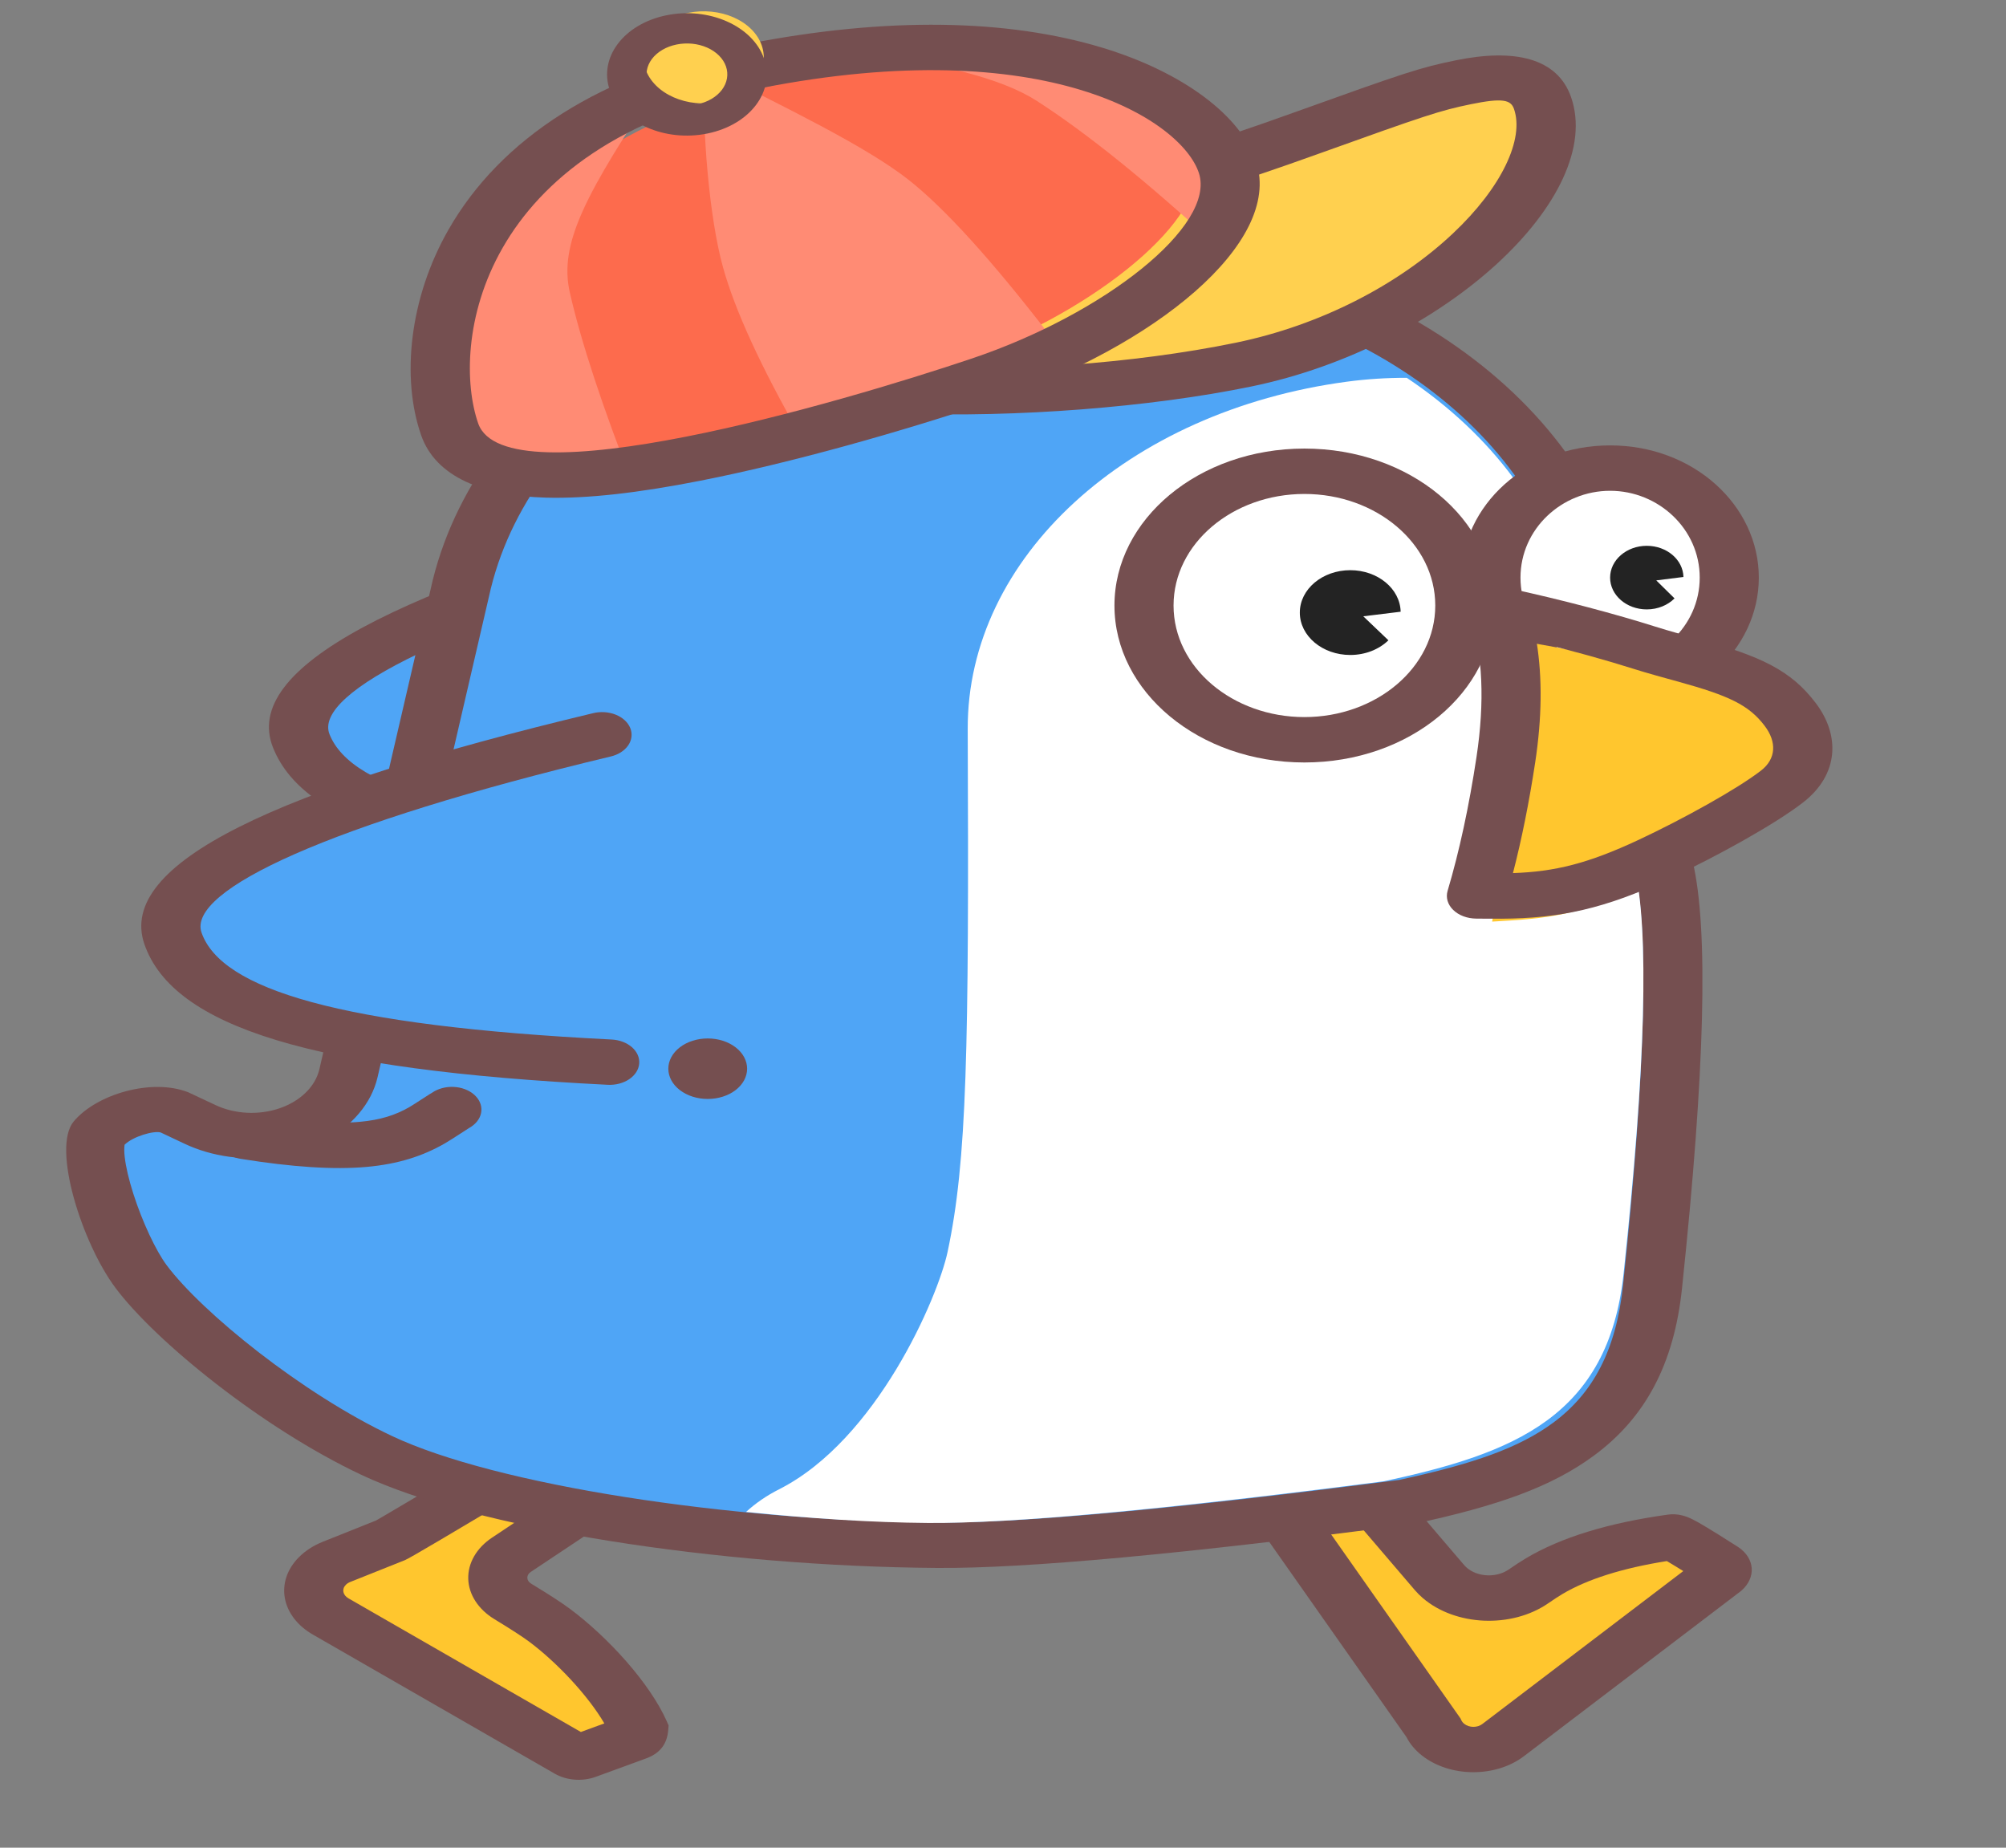 <svg width="152" height="140" viewBox="0 0 152 140" fill="none" xmlns="http://www.w3.org/2000/svg">
<rect x="0" y="0" width="152" height="140" fill="#808080" stroke="none"/>
<path d="M38.748 117.806L46.177 112.859C46.262 112.803 46.33 112.733 46.374 112.653C46.419 112.574 46.441 112.488 46.436 112.402C46.432 112.315 46.402 112.231 46.35 112.154C46.297 112.078 46.222 112.012 46.132 111.961L42.26 109.752C42.118 109.671 41.945 109.63 41.77 109.635C41.594 109.64 41.425 109.691 41.292 109.779C33.692 114.32 29.809 116.622 29.644 116.689L25.508 118.339C25.085 118.508 24.716 118.746 24.427 119.036C24.17 119.294 23.982 119.589 23.875 119.903C23.768 120.217 23.744 120.544 23.804 120.865C23.863 121.186 24.006 121.495 24.223 121.774C24.44 122.053 24.727 122.295 25.067 122.487L43.383 133.019C43.613 133.15 43.92 133.174 44.179 133.079L48.007 131.679C48.239 131.595 48.369 131.358 48.4 130.971C47.078 127.99 43.719 124.694 41.623 123.133C41.086 122.733 40.162 122.136 38.851 121.338C38.544 121.151 38.287 120.92 38.096 120.657C37.906 120.394 37.784 120.105 37.739 119.806C37.693 119.507 37.725 119.204 37.832 118.914C37.94 118.624 38.12 118.354 38.363 118.118C38.478 118.004 38.607 117.899 38.748 117.806Z" fill="#FFC62E"/>
<path d="M29.107 114.852C29.843 114.42 30.578 113.986 31.311 113.551C33.244 112.404 36.103 110.7 39.885 108.441C40.405 108.114 41.052 107.929 41.724 107.916C42.397 107.903 43.055 108.064 43.595 108.371L47.467 110.58C47.827 110.785 48.122 111.049 48.331 111.353C48.54 111.657 48.658 111.994 48.675 112.337C48.692 112.681 48.608 113.023 48.429 113.339C48.251 113.654 47.983 113.935 47.644 114.16L40.215 119.106C40.132 119.161 40.066 119.23 40.021 119.307C39.977 119.384 39.955 119.468 39.957 119.552C39.96 119.636 39.986 119.719 40.035 119.795C40.085 119.87 40.155 119.937 40.241 119.989C41.606 120.818 42.577 121.448 43.182 121.898C46.068 124.045 49.24 127.53 50.52 130.415L50.661 130.735L50.635 131.074C50.56 132.02 50.122 132.808 48.969 133.23L45.141 134.63C44.645 134.811 44.095 134.885 43.548 134.843C43.002 134.802 42.481 134.647 42.041 134.395L23.732 123.866C23.153 123.538 22.666 123.125 22.297 122.65C21.929 122.176 21.687 121.65 21.586 121.103C21.485 120.556 21.527 119.999 21.709 119.465C21.891 118.93 22.21 118.429 22.648 117.99C23.137 117.499 23.761 117.097 24.476 116.812L28.482 115.213C28.672 115.105 28.861 114.996 29.107 114.852ZM42.758 111.079L42.697 111.116C42.717 111.104 42.738 111.092 42.758 111.079ZM40.065 124.366C39.594 124.016 38.718 123.447 37.462 122.683C36.859 122.317 36.37 121.853 36.027 121.325C35.685 120.797 35.498 120.217 35.481 119.627C35.464 119.038 35.617 118.452 35.928 117.913C36.239 117.373 36.701 116.893 37.282 116.506L43.311 112.492L41.819 111.642C33.534 116.591 31.036 118.07 30.676 118.214L26.541 119.864C26.409 119.916 26.295 119.99 26.205 120.08C25.883 120.403 25.967 120.857 26.409 121.109L44.014 131.232L45.792 130.581C44.535 128.435 42.164 125.928 40.065 124.366Z" fill="#754F50"/>
<path d="M109.074 119.533L101.814 111.042C101.713 110.923 101.557 110.836 101.378 110.8C101.199 110.763 101.008 110.779 100.843 110.844L96.573 112.53C96.152 112.741 96.058 113.104 96.287 113.373L108.614 130.909C108.771 131.247 109.02 131.557 109.346 131.815C109.641 132.048 109.992 132.234 110.381 132.362C110.77 132.49 111.187 132.558 111.61 132.561C112.033 132.564 112.453 132.502 112.844 132.38C113.236 132.257 113.592 132.076 113.892 131.847L130.277 119.379C130.591 119.102 130.557 118.733 130.243 118.522C128.065 117.126 126.9 116.438 126.75 116.46C122.599 117.041 119.349 118.03 117.001 119.429C116.59 119.678 116.191 119.938 115.804 120.209V120.209C115.324 120.539 114.756 120.785 114.141 120.931C113.525 121.078 112.876 121.12 112.237 121.056C111.598 120.992 110.985 120.823 110.439 120.56C109.893 120.297 109.427 119.947 109.074 119.533Z" fill="#FFC62E"/>
<path d="M95.346 111.092L95.446 111.042L99.82 109.315C100.476 109.056 101.234 108.992 101.948 109.137C102.662 109.281 103.281 109.623 103.686 110.097L110.946 118.589C111.122 118.796 111.355 118.971 111.628 119.103C111.901 119.234 112.208 119.319 112.528 119.351C112.847 119.383 113.172 119.361 113.48 119.288C113.787 119.215 114.071 119.091 114.311 118.926C114.737 118.628 115.178 118.342 115.631 118.068C118.293 116.482 121.872 115.393 126.35 114.766C126.724 114.71 127.11 114.73 127.471 114.824C127.615 114.859 127.741 114.901 127.863 114.948C128.003 115.004 128.139 115.066 128.288 115.141C128.505 115.25 128.77 115.4 129.101 115.595C129.712 115.956 130.568 116.489 131.72 117.228C132.987 118.082 133.067 119.535 131.968 120.507L131.854 120.6L115.47 133.068C114.96 133.457 114.354 133.764 113.689 133.972C113.023 134.18 112.31 134.284 111.591 134.279C110.872 134.274 110.162 134.16 109.502 133.942C108.841 133.725 108.243 133.409 107.742 133.013C107.236 132.614 106.839 132.142 106.574 131.623L94.349 114.234C93.504 113.154 93.965 111.788 95.346 111.092ZM118.374 120.787C118.111 120.944 117.75 121.18 117.298 121.491C114.535 123.39 110.287 123.21 107.813 121.088C107.59 120.897 107.386 120.694 107.203 120.479L100.677 112.846L98.944 113.53L110.669 130.21L110.727 130.336C110.776 130.443 110.855 130.539 110.955 130.618C111.043 130.688 111.149 130.744 111.265 130.783C111.382 130.822 111.508 130.842 111.635 130.843C111.762 130.844 111.888 130.826 112.005 130.789C112.123 130.752 112.23 130.697 112.32 130.628L127.546 119.041C127.16 118.798 126.77 118.559 126.375 118.325C126.35 118.31 126.326 118.295 126.301 118.282C122.893 118.823 120.255 119.668 118.374 120.787Z" fill="#754F50"/>
<path d="M55.683 65.194C32.464 63.722 24.364 60.171 22.809 55.38C21.253 50.588 33.41 45.385 55.633 40.393" fill="#4FA5F6"/>
<path d="M56.393 62.899C35.734 62.423 26.661 59.885 24.969 55.636C23.709 52.468 34.269 47.14 55.327 41.476C55.604 41.401 55.86 41.285 56.079 41.135C56.298 40.984 56.477 40.802 56.604 40.599C56.732 40.395 56.806 40.174 56.822 39.949C56.839 39.724 56.797 39.498 56.7 39.285C56.602 39.072 56.452 38.875 56.255 38.707C56.059 38.538 55.822 38.401 55.557 38.304C55.292 38.206 55.005 38.149 54.711 38.136C54.417 38.124 54.123 38.156 53.846 38.23C30.088 44.62 18.274 50.581 20.686 56.641C23.153 62.838 33.811 65.819 56.258 66.336C56.554 66.345 56.849 66.309 57.126 66.23C57.403 66.151 57.658 66.031 57.874 65.876C58.09 65.721 58.264 65.534 58.387 65.328C58.509 65.121 58.576 64.897 58.585 64.67C58.594 64.443 58.544 64.217 58.439 64.004C58.333 63.792 58.174 63.598 57.97 63.434C57.766 63.269 57.522 63.137 57.251 63.045C56.981 62.953 56.689 62.904 56.393 62.899Z" fill="#754F50"/>
<path d="M28.535 110.273C37.105 114.317 55.463 116.972 71.033 117.084C77.576 117.131 89.402 116.041 106.514 113.815C116.671 111.627 124.032 108.729 125.218 97.5C126.941 81.173 127.223 70.532 126.058 65.578C125.117 61.566 123.459 54.547 121.082 44.519C117.667 30.112 101.409 19.646 82.44 19.646H73.572C54.729 19.646 38.541 29.978 34.993 44.267L26.405 81.315C25.683 84.432 21.807 86.508 17.749 85.954C16.827 85.828 15.943 85.569 15.145 85.192L13.245 84.295C11.585 83.637 8.607 84.544 7.468 85.906C6.328 87.267 8.76 94.149 10.695 96.733C12.631 99.314 19.964 106.23 28.535 110.273Z" fill="#4FA5F6"/>
<path d="M27.362 111.739C19.866 108.202 11.787 101.636 8.754 97.588C6.222 94.209 3.91 86.973 5.584 84.973C7.331 82.885 11.529 81.68 14.271 82.764L16.319 83.726C17.044 84.069 17.867 84.271 18.717 84.313C19.566 84.356 20.417 84.238 21.194 83.971C21.971 83.704 22.651 83.294 23.175 82.779C23.699 82.263 24.051 81.657 24.201 81.013L32.793 43.945C36.542 28.846 53.653 17.927 73.572 17.927H82.44C102.492 17.927 119.677 28.988 123.284 44.211C125.661 54.24 127.32 61.26 128.261 65.274C129.471 70.426 129.188 81.158 127.448 97.639C126.843 103.376 124.66 107.427 120.78 110.288C117.553 112.666 113.52 114.092 107.117 115.471C89.651 117.752 77.725 118.851 71.01 118.803C54.398 118.685 36.029 115.827 27.362 111.739ZM9.45 87.66C9.533 88.41 9.762 89.382 10.103 90.45C10.782 92.576 11.812 94.773 12.636 95.874C15.306 99.437 22.866 105.581 29.707 108.808C37.55 112.509 55.181 115.25 71.054 115.364C77.41 115.408 89.1 114.334 106.023 112.134C111.708 110.903 115.124 109.688 117.68 107.805C120.704 105.575 122.462 102.311 122.986 97.358C124.692 81.185 124.969 70.636 123.854 65.881C122.912 61.87 121.255 54.852 118.878 44.825C115.658 31.236 100.324 21.366 82.44 21.366H73.572C55.806 21.366 40.539 31.109 37.197 44.568L28.61 81.616C27.671 85.667 22.633 88.367 17.357 87.646C16.158 87.482 15.009 87.146 13.972 86.655L12.177 85.807C11.648 85.656 10.083 86.104 9.44 86.737C9.404 87.015 9.41 87.305 9.45 87.66Z" fill="#754F50"/>
<path d="M119.004 45.375C120.624 52.148 122.238 58.921 123.843 65.695C124.975 70.475 124.701 80.742 123.025 96.496C121.872 107.331 114.715 110.128 104.836 112.24C88.196 114.387 76.695 115.439 70.331 115.394C66.063 115.364 61.303 115.048 56.531 114.559C57.252 113.896 58.095 113.318 59.034 112.843C66.459 109.086 71.072 98.265 71.798 94.871C73.274 87.973 73.426 79.595 73.327 55.243C73.275 42.264 85.411 31.146 102.062 28.92C103.56 28.72 105.078 28.622 106.598 28.628C113.083 32.971 117.456 38.876 119.004 45.375Z" fill="white"/>
<path d="M110.719 44.325C110.719 45.691 111 47.043 111.544 48.304C112.088 49.566 112.886 50.712 113.891 51.677C114.897 52.643 116.091 53.409 117.405 53.931C118.719 54.454 120.127 54.723 121.549 54.723C122.971 54.723 124.379 54.454 125.693 53.931C127.007 53.409 128.201 52.643 129.206 51.677C130.212 50.712 131.01 49.566 131.554 48.304C132.098 47.043 132.378 45.691 132.378 44.325C132.378 42.96 132.098 41.608 131.554 40.346C131.01 39.085 130.212 37.939 129.206 36.973C128.201 36.008 127.007 35.242 125.693 34.719C124.379 34.197 122.971 33.928 121.549 33.928C120.127 33.928 118.719 34.197 117.405 34.719C116.091 35.242 114.897 36.008 113.891 36.973C112.886 37.939 112.088 39.085 111.544 40.346C111 41.608 110.719 42.96 110.719 44.325Z" fill="white"/>
<path d="M122.002 53.783C128.323 53.783 133.27 49.236 133.27 43.765C133.27 38.294 128.323 33.747 122.002 33.747C115.68 33.747 110.734 38.294 110.734 43.765C110.734 49.236 115.682 53.783 122.002 53.783ZM122.002 50.344C118.349 50.344 115.212 47.46 115.212 43.765C115.212 40.071 118.35 37.187 122.002 37.187C125.654 37.187 128.792 40.071 128.792 43.765C128.792 47.46 125.654 50.344 122.002 50.344Z" fill="#754F50"/>
<path d="M126.884 45.34C126.373 45.851 125.621 46.174 124.781 46.174C123.245 46.174 122.002 45.096 122.002 43.765C122.002 42.435 123.245 41.356 124.781 41.356C126.296 41.356 127.529 42.409 127.559 43.717L125.499 43.976L126.884 45.34V45.34Z" fill="#232323"/>
<path d="M113.065 69.83C116.903 69.6 120.223 69.514 126.151 66.163C128.623 64.765 133.1 61.956 135.188 60.03C137.166 58.206 136.534 56.002 135.188 54.541C132.421 51.537 128.282 51.366 123.592 50.242C121.791 49.81 117.635 48.891 112.316 48.115C113.677 51.234 114.278 54.994 114.115 59.395C113.973 63.236 113.623 66.715 113.065 69.83Z" fill="#FFC62E"/>
<path d="M116.328 57.754C116.834 54.409 116.872 51.374 116.435 48.648C119.232 49.328 121.735 50.032 123.733 50.663C124.284 50.837 124.849 51.004 125.505 51.188C125.759 51.26 126.017 51.331 126.348 51.423L127.155 51.645C131.024 52.715 132.513 53.417 133.714 54.998C134.633 56.208 134.593 57.493 133.435 58.388C131.616 59.796 127.482 62.082 124.16 63.637C120.316 65.436 117.816 66.045 114.641 66.154C115.307 63.581 115.868 60.782 116.328 57.754ZM111.852 69.602L112.341 69.606C113.009 69.611 113.362 69.612 113.771 69.61C118.192 69.582 121.581 68.871 126.49 66.572C130.097 64.885 134.48 62.461 136.614 60.81C139.348 58.694 139.443 55.714 137.58 53.264C135.701 50.793 133.453 49.731 128.671 48.409L127.858 48.186C127.536 48.097 127.288 48.028 127.048 47.96C126.506 47.809 125.968 47.649 125.434 47.481C122.492 46.553 118.558 45.488 114.197 44.543C112.551 44.186 111.012 45.323 111.414 46.601C112.35 49.587 112.511 53.173 111.879 57.357C111.31 61.116 110.58 64.498 109.689 67.5C109.615 67.751 109.614 68.011 109.688 68.262C109.762 68.512 109.908 68.747 110.116 68.949C110.323 69.15 110.587 69.314 110.888 69.427C111.188 69.54 111.518 69.599 111.852 69.602Z" fill="#754F50"/>
<path d="M87.583 45.472C87.583 48.229 88.724 50.874 90.755 52.824C92.786 54.773 95.54 55.869 98.412 55.869C101.284 55.869 104.039 54.773 106.07 52.824C108.101 50.874 109.242 48.229 109.242 45.472C109.242 42.714 108.101 40.069 106.07 38.12C104.039 36.17 101.284 35.074 98.412 35.074C95.54 35.074 92.786 36.17 90.755 38.12C88.724 40.069 87.583 42.714 87.583 45.472Z" fill="white"/>
<path d="M98.839 57.772C106.833 57.772 113.232 52.416 113.232 45.88C113.232 39.344 106.833 33.988 98.839 33.988C90.844 33.988 84.445 39.344 84.445 45.88C84.445 52.416 90.844 57.772 98.839 57.772ZM98.839 54.333C93.409 54.333 88.923 50.58 88.923 45.88C88.923 41.18 93.408 37.427 98.839 37.427C104.27 37.427 108.754 41.18 108.754 45.88C108.754 50.58 104.269 54.333 98.839 54.333Z" fill="#754F50"/>
<path d="M105.204 48.515C104.503 49.196 103.468 49.627 102.312 49.627C100.202 49.627 98.491 48.189 98.491 46.415C98.491 44.641 100.202 43.203 102.312 43.203C104.397 43.203 106.09 44.606 106.131 46.35L103.299 46.697L105.204 48.515Z" fill="#232323"/>
<path d="M18.283 87.812C22.148 88.431 25.299 88.639 27.776 88.417C30.176 88.201 32.031 87.596 33.687 86.647C34.224 86.339 35.435 85.529 35.553 85.463C35.791 85.331 35.993 85.164 36.147 84.972C36.301 84.78 36.405 84.566 36.451 84.343C36.498 84.12 36.487 83.892 36.419 83.673C36.35 83.453 36.226 83.246 36.054 83.063C35.882 82.88 35.664 82.725 35.414 82.606C35.163 82.488 34.885 82.409 34.595 82.373C34.304 82.337 34.008 82.346 33.721 82.398C33.435 82.451 33.166 82.546 32.928 82.678C32.599 82.861 31.355 83.694 31.009 83.891C29.958 84.493 28.835 84.859 27.255 85.001C25.33 85.175 22.63 84.996 19.196 84.446C18.905 84.395 18.605 84.39 18.312 84.429C18.019 84.469 17.739 84.552 17.489 84.676C17.239 84.799 17.023 84.96 16.854 85.148C16.686 85.336 16.568 85.549 16.507 85.772C16.446 85.996 16.444 86.227 16.501 86.451C16.558 86.675 16.672 86.888 16.838 87.078C17.003 87.268 17.216 87.431 17.464 87.557C17.712 87.683 17.991 87.77 18.283 87.812Z" fill="#754F50"/>
<path d="M94.705 27.286C109.131 23.687 118.431 12.363 115.987 6.58C113.541 0.798 98.771 10.84 84.347 14.44C69.923 18.039 50.214 20.497 52.661 26.279C55.108 32.061 80.281 30.886 94.705 27.286Z" fill="#FFD04F"/>
<path d="M94.801 29.288C87.178 30.857 76.973 31.652 68.427 31.33C58.242 30.945 51.455 29.147 50.14 25.377C49.006 22.126 51.868 19.808 57.484 18.047C61.214 16.878 64.916 16.142 74.245 14.537L75.632 14.297C79.427 13.642 81.832 13.203 84.171 12.721C86.007 12.343 87.948 11.841 90.05 11.21C92.434 10.495 94.767 9.702 98.165 8.483C106.466 5.503 107.576 5.129 110.311 4.57C114.758 3.66 118.007 4.388 119.044 7.359C121.657 14.847 109.513 26.261 94.801 29.288ZM93.641 25.967C100.042 24.65 105.941 21.591 110.079 17.701C113.8 14.203 115.512 10.526 114.718 8.25C114.475 7.554 113.83 7.41 111.463 7.894C109.116 8.374 107.974 8.759 100.059 11.599C96.582 12.848 94.175 13.665 91.68 14.414C89.432 15.089 87.338 15.63 85.329 16.044C82.917 16.541 80.463 16.989 76.613 17.653L75.223 17.893C66.178 19.45 62.577 20.166 59.176 21.232C55.402 22.415 54.107 23.464 54.464 24.488C55.818 28.369 77.917 29.203 93.641 25.967Z" fill="#754F50"/>
<path d="M74.203 26.696C84.036 22.906 92.01 15.899 90.447 11.97C88.885 8.04 78.145 1.763 56.884 6.864C35.62 11.966 34.757 27.319 37.203 33.101C39.65 38.883 64.368 30.486 74.203 26.696Z" fill="#FD6B4D"/>
<path d="M53.344 5.037C59.49 8.122 65.65 11.099 68.87 13.643C71.592 15.794 75.133 19.695 79.491 25.346C80.286 26.377 61.113 33.851 60.698 33.124C57.663 27.811 55.692 23.523 54.786 20.26C53.756 16.551 53.192 9.992 53.344 5.037ZM54.302 5.037C63.485 3.248 70.882 2.58 76.903 2.877C82.924 3.173 87.747 7.136 94.04 11.394L92.262 18.692C86.913 13.763 82.346 10.08 78.561 7.644C75.917 5.943 71.166 4.718 64.31 3.968C61.352 3.645 58.043 5.183 54.302 5.037ZM50.113 6.061C44.367 14.674 42.327 18.441 43.18 22.177C44.032 25.912 45.636 30.785 47.99 36.795L34.198 35.273C34.133 34.14 33.137 33.142 33.141 32.086C33.162 26.035 34.313 21.241 36.591 17.705C39.268 13.552 43.504 11.275 50.113 6.061Z" fill="#FF8B74"/>
<path d="M73.62 27.172C83.7 23.783 92.14 17.107 90.846 13.119C89.555 9.131 79.258 2.431 57.675 6.671C36.094 10.911 34.186 26.209 36.234 32.081C38.284 37.954 63.54 30.561 73.62 27.172ZM53.025 36.432C48.415 37.338 44.513 37.795 41.358 37.706C36.632 37.571 33.023 36.165 31.909 32.972C30.405 28.661 31 22.603 33.997 17.378C37.91 10.553 45.452 5.524 56.567 3.34C67.253 1.24 76.384 1.455 83.511 3.61C89.668 5.472 94.061 8.794 95.193 12.288C97.175 18.41 87.427 26.285 75.416 30.323C68.308 32.712 59.959 35.071 53.025 36.432Z" fill="#754F50"/>
<path d="M57.718 3.44C57.564 2.997 57.297 2.582 56.934 2.219C56.57 1.855 56.116 1.55 55.598 1.322C55.08 1.093 54.508 0.944 53.915 0.885C53.322 0.825 52.719 0.856 52.141 0.975C51.563 1.093 51.021 1.298 50.546 1.578C50.071 1.857 49.673 2.205 49.373 2.602C49.074 3 48.879 3.438 48.801 3.893C48.722 4.347 48.762 4.809 48.916 5.252C49.071 5.694 49.337 6.109 49.701 6.473C50.065 6.836 50.519 7.141 51.037 7.37C51.554 7.599 52.126 7.748 52.719 7.807C53.313 7.867 53.916 7.836 54.494 7.717C55.072 7.598 55.614 7.393 56.089 7.114C56.563 6.835 56.962 6.486 57.261 6.089C57.561 5.692 57.755 5.254 57.834 4.799C57.912 4.345 57.873 3.883 57.718 3.44Z" fill="#FFD04F"/>
<path d="M45.982 80.668C22.763 79.197 14.663 75.645 13.108 70.855C11.552 66.064 23.709 60.86 45.933 55.868" fill="#4FA5F6"/>
<path d="M46.346 78.764C25.721 77.734 16.769 74.955 15.271 70.662C14.155 67.463 24.951 62.421 46.254 57.324C46.539 57.26 46.804 57.152 47.034 57.008C47.264 56.864 47.454 56.687 47.594 56.486C47.734 56.285 47.82 56.064 47.848 55.837C47.876 55.611 47.845 55.382 47.757 55.164C47.669 54.947 47.525 54.745 47.334 54.57C47.144 54.395 46.91 54.252 46.646 54.147C46.382 54.043 46.094 53.98 45.798 53.961C45.502 53.943 45.205 53.97 44.923 54.041C20.888 59.792 8.81 65.432 10.946 71.553C13.13 77.812 23.646 81.076 46.055 82.195C46.647 82.224 47.231 82.072 47.677 81.771C48.123 81.471 48.395 81.046 48.434 80.591C48.473 80.136 48.274 79.688 47.883 79.346C47.491 79.003 46.938 78.794 46.346 78.764Z" fill="#754F50"/>
<path d="M50.641 80.975C50.641 81.584 50.955 82.167 51.515 82.597C52.075 83.027 52.834 83.268 53.626 83.268C54.418 83.268 55.177 83.027 55.737 82.597C56.297 82.167 56.611 81.584 56.611 80.975C56.611 80.368 56.297 79.784 55.737 79.354C55.177 78.924 54.418 78.683 53.626 78.683C52.834 78.683 52.075 78.924 51.515 79.354C50.955 79.784 50.641 80.368 50.641 80.975Z" fill="#754F50"/>
<path d="M53.611 10.115C50.385 10.779 47.07 9.313 46.207 6.84C45.344 4.366 47.261 1.823 50.487 1.16C53.712 0.496 57.028 1.962 57.891 4.435C58.755 6.909 56.837 9.452 53.611 10.115ZM52.839 7.901C53.227 7.821 53.591 7.684 53.91 7.497C54.229 7.31 54.497 7.076 54.699 6.81C54.9 6.543 55.031 6.248 55.084 5.943C55.137 5.637 55.111 5.327 55.008 5.029C54.904 4.731 54.724 4.452 54.479 4.208C54.234 3.964 53.928 3.759 53.58 3.605C53.232 3.452 52.848 3.352 52.45 3.312C52.052 3.273 51.648 3.294 51.26 3.374C50.872 3.453 50.508 3.59 50.189 3.778C49.87 3.965 49.602 4.199 49.4 4.465C49.199 4.732 49.068 5.027 49.015 5.332C48.962 5.638 48.987 5.949 49.091 6.247C49.195 6.545 49.375 6.823 49.62 7.068C49.866 7.312 50.171 7.516 50.519 7.67C50.867 7.824 51.251 7.923 51.649 7.963C52.047 8.002 52.452 7.981 52.839 7.901Z" fill="#754F50"/>
</svg>
